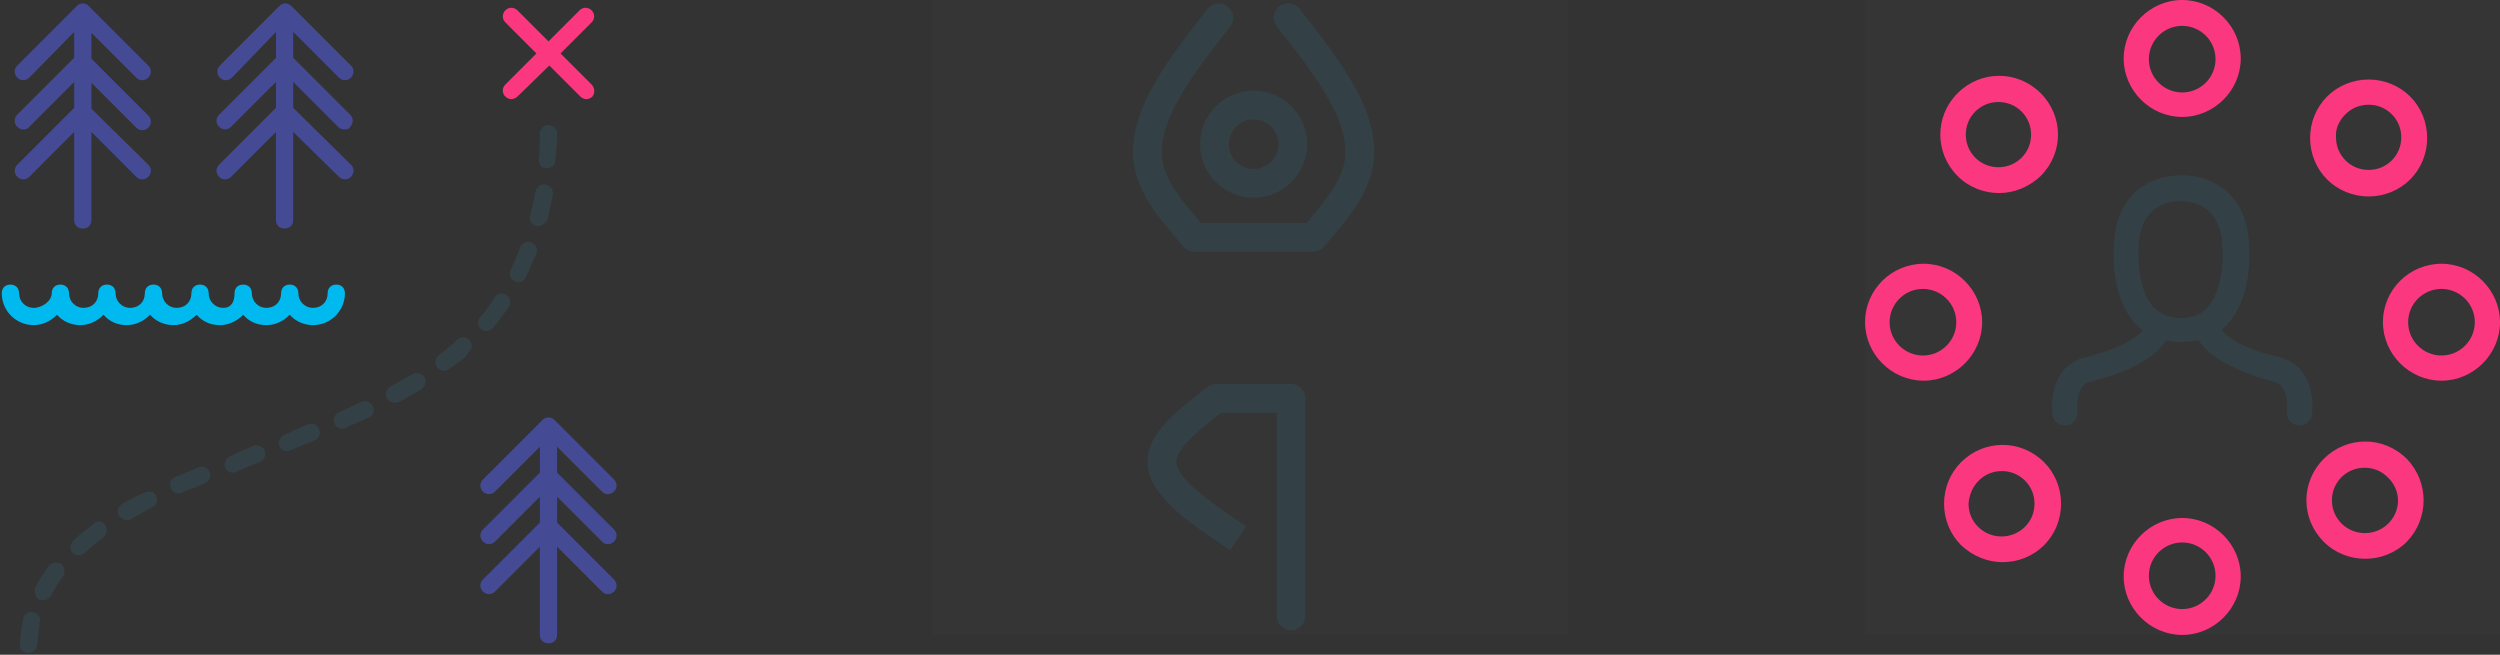 <?xml version="1.0" encoding="UTF-8"?>
<svg width="252px" height="66px" viewBox="0 0 252 66" version="1.1" xmlns="http://www.w3.org/2000/svg" xmlns:xlink="http://www.w3.org/1999/xlink">
    <rect x="0" y="0" width="252" height="66" fill="#333333" stroke="none"/>
    <!-- Generator: Sketch 50.2 (55047) - http://www.bohemiancoding.com/sketch -->
    <title>schedule-graphic</title>
    <desc>Created with Sketch.</desc>
    <defs></defs>
    <g id="Page-1" stroke="none" stroke-width="1" fill="none" fill-rule="evenodd">
        <g id="Artboard" transform="translate(-39, -14)">
            <g id="schedule-graphic" transform="translate(39, 14)">
                <g id="adventure">
                    <path d="M51.025,29.728 C51.46,29.99 51.548,30.509 51.287,30.944 C50.764,31.64 50.244,32.421 49.721,33.029 C49.548,33.202 49.287,33.375 49.025,33.375 C48.852,33.375 48.679,33.287 48.502,33.202 C48.156,32.94 48.068,32.333 48.414,31.986 C48.937,31.378 49.372,30.682 49.891,29.986 C50.071,29.555 50.679,29.467 51.025,29.728 L51.025,29.728 Z" id="Fill-1" fill="#334146"></path>
                    <path d="M42.506,39.206 C41.809,39.64 41.028,40.075 40.244,40.51 C40.071,40.598 39.983,40.598 39.809,40.598 C39.463,40.598 39.202,40.425 39.028,40.163 C38.767,39.729 38.94,39.206 39.375,38.948 C40.156,38.513 40.852,38.167 41.548,37.732 C41.983,37.471 42.506,37.644 42.764,37.994 C43.028,38.421 42.855,38.944 42.506,39.206 L42.506,39.206 Z" id="Fill-2" fill="#334146"></path>
                    <path d="M55.11,16.951 C54.587,16.951 54.241,16.516 54.329,15.993 C54.417,15.212 54.417,14.343 54.417,13.474 C54.417,13.039 54.852,12.604 55.287,12.604 C55.809,12.604 56.156,13.039 56.156,13.474 C56.156,14.343 56.068,15.212 55.983,16.081 C55.979,16.604 55.633,16.951 55.11,16.951 C55.198,16.951 55.11,16.951 55.11,16.951 Z" id="Fill-3" fill="#334146"></path>
                    <path d="M53.025,27.905 C52.852,28.252 52.591,28.428 52.244,28.428 C52.156,28.428 51.983,28.428 51.898,28.34 C51.463,28.167 51.29,27.644 51.463,27.209 C51.81,26.513 52.16,25.732 52.421,24.948 C52.594,24.513 53.117,24.252 53.552,24.425 C53.986,24.598 54.248,25.121 54.075,25.556 C53.722,26.252 53.372,27.121 53.026,27.905 L53.025,27.905 Z" id="Fill-4" fill="#334146"></path>
                    <path d="M46.333,36.421 C45.987,36.682 45.637,36.944 45.291,37.202 C45.117,37.29 44.944,37.375 44.768,37.375 C44.506,37.375 44.245,37.287 44.072,37.028 C43.81,36.682 43.81,36.071 44.245,35.813 C44.591,35.551 44.853,35.29 45.202,35.032 C45.549,34.77 45.81,34.509 46.072,34.251 C46.418,33.905 46.941,33.905 47.287,34.251 C47.633,34.597 47.633,35.12 47.287,35.467 C47.029,35.901 46.679,36.163 46.333,36.421 L46.333,36.421 Z" id="Fill-5" fill="#334146"></path>
                    <path d="M37.206,42.071 C36.425,42.417 35.64,42.767 34.859,43.113 C34.771,43.202 34.598,43.202 34.513,43.202 C34.167,43.202 33.817,43.028 33.732,42.679 C33.559,42.244 33.732,41.721 34.167,41.548 C34.948,41.202 35.732,40.852 36.428,40.506 C36.863,40.332 37.386,40.506 37.559,40.94 C37.813,41.378 37.64,41.898 37.206,42.071 L37.206,42.071 Z" id="Fill-6" fill="#334146"></path>
                    <path d="M10.604,52.937 C10.866,53.283 10.777,53.894 10.431,54.152 C9.735,54.675 9.127,55.195 8.519,55.718 C8.346,55.891 8.173,55.979 7.912,55.979 C7.65,55.979 7.477,55.891 7.304,55.718 C6.957,55.371 7.042,54.848 7.392,54.502 C8,53.894 8.696,53.371 9.392,52.852 C9.735,52.417 10.343,52.502 10.604,52.937 L10.604,52.937 Z" id="Fill-7" fill="#334146"></path>
                    <path d="M3.566,59.199 C3.912,58.418 4.435,57.722 4.958,57.026 C5.219,56.679 5.827,56.591 6.174,56.853 C6.52,57.114 6.608,57.722 6.347,58.068 C5.912,58.676 5.477,59.372 5.131,60.068 C4.958,60.33 4.697,60.503 4.35,60.503 C4.177,60.503 4.089,60.503 3.916,60.415 C3.566,60.153 3.389,59.634 3.566,59.199 L3.566,59.199 Z" id="Fill-8" fill="#334146"></path>
                    <path d="M14.605,49.637 C15.039,49.464 15.562,49.549 15.735,49.983 C15.909,50.418 15.824,50.941 15.389,51.114 C14.608,51.549 13.912,51.895 13.216,52.33 C13.043,52.418 12.954,52.418 12.781,52.418 C12.52,52.418 12.173,52.245 12,51.983 C11.739,51.549 11.912,51.026 12.347,50.768 C13.039,50.418 13.735,49.983 14.605,49.637 L14.605,49.637 Z" id="Fill-9" fill="#334146"></path>
                    <path d="M19.993,47.114 C20.428,46.94 20.951,47.114 21.124,47.548 C21.297,47.983 21.124,48.506 20.689,48.679 C19.908,49.025 19.124,49.375 18.343,49.637 C18.255,49.725 18.082,49.725 17.997,49.725 C17.65,49.725 17.389,49.552 17.216,49.202 C17.042,48.767 17.216,48.244 17.65,48.071 C18.428,47.81 19.212,47.463 19.993,47.114 L19.993,47.114 Z" id="Fill-10" fill="#334146"></path>
                    <path d="M31.032,42.767 C31.467,42.594 31.99,42.767 32.163,43.29 C32.336,43.725 32.163,44.248 31.64,44.421 C30.859,44.767 30.075,45.029 29.294,45.378 C29.205,45.378 29.12,45.467 28.947,45.467 C28.601,45.467 28.251,45.294 28.166,44.944 C27.993,44.509 28.255,43.986 28.689,43.813 C29.467,43.463 30.251,43.117 31.032,42.767 L31.032,42.767 Z" id="Fill-11" fill="#334146"></path>
                    <path d="M25.555,44.94 C25.989,44.767 26.512,45.029 26.686,45.463 C26.859,45.898 26.597,46.421 26.163,46.594 C25.382,46.856 24.597,47.202 23.816,47.552 C23.728,47.552 23.643,47.64 23.47,47.64 C23.124,47.64 22.774,47.467 22.689,47.117 C22.516,46.682 22.777,46.159 23.212,45.986 C23.993,45.548 24.774,45.29 25.555,44.94 L25.555,44.94 Z" id="Fill-12" fill="#334146"></path>
                    <path d="M54.241,22.774 L54.068,22.774 C53.633,22.686 53.287,22.166 53.46,21.732 C53.633,20.951 53.806,20.166 53.983,19.297 C54.071,18.862 54.506,18.516 55.025,18.601 C55.46,18.689 55.806,19.124 55.721,19.643 C55.548,20.513 55.375,21.382 55.198,22.163 C54.937,22.512 54.59,22.774 54.241,22.774 L54.241,22.774 Z" id="Fill-13" fill="#334146"></path>
                    <path d="M3.739,65.022 C3.739,65.457 3.304,65.803 2.869,65.803 L2.781,65.803 C2.258,65.803 1.912,65.369 2,64.846 C2.088,63.976 2.173,63.107 2.347,62.326 C2.435,61.892 2.954,61.545 3.389,61.718 C3.824,61.807 4.17,62.326 3.997,62.761 C3.912,63.457 3.824,64.238 3.739,65.022 L3.739,65.022 Z" id="Fill-14" fill="#334146"></path>
                    <path d="M59.718,9.735 C59.545,9.908 59.283,9.996 59.11,9.996 C58.937,9.996 58.676,9.908 58.502,9.735 L55.372,6.604 L52.156,9.735 C51.983,9.908 51.721,9.996 51.548,9.996 C51.375,9.996 51.114,9.908 50.94,9.735 C50.594,9.389 50.594,8.866 50.94,8.519 L54.071,5.389 L50.94,2.258 C50.594,1.911 50.594,1.389 50.94,1.042 C51.287,0.696 51.81,0.696 52.156,1.042 L55.287,4.173 L58.417,1.042 C58.764,0.696 59.287,0.696 59.633,1.042 C59.979,1.389 59.979,1.912 59.633,2.258 L56.502,5.389 L59.633,8.519 C59.979,8.866 59.979,9.389 59.718,9.735 L59.718,9.735 Z" id="Fill-15" fill="#FB3780"></path>
                    <path d="M14.951,16.605 C15.297,16.951 15.297,17.474 14.951,17.82 C14.777,17.994 14.516,18.082 14.343,18.082 C14.081,18.082 13.908,17.994 13.735,17.82 L9.215,13.301 L9.215,22.167 C9.215,22.689 8.869,23.036 8.346,23.036 C7.823,23.036 7.477,22.689 7.477,22.167 L7.477,13.301 L2.957,17.82 C2.611,18.167 2.088,18.167 1.742,17.82 C1.395,17.474 1.395,16.951 1.742,16.605 L7.48,10.866 L7.48,8.258 L2.961,12.778 C2.781,13.039 2.519,13.039 2.346,13.039 C2.085,13.039 1.912,12.951 1.738,12.778 C1.392,12.432 1.392,11.909 1.738,11.562 L7.477,5.824 L7.477,3.216 L2.954,7.824 C2.608,8.17 2.085,8.17 1.739,7.824 C1.392,7.477 1.392,6.955 1.739,6.608 L7.735,0.612 C7.908,0.438 8.081,0.35 8.343,0.35 C8.604,0.35 8.778,0.438 8.951,0.612 L14.947,6.608 C15.294,6.955 15.294,7.477 14.947,7.824 C14.774,7.997 14.513,8.085 14.34,8.085 C14.078,8.085 13.905,7.997 13.732,7.824 L9.212,3.304 L9.212,5.912 L14.951,11.651 C15.297,11.997 15.297,12.52 14.951,12.866 C14.604,13.213 14.081,13.213 13.735,12.866 L9.216,8.347 L9.216,10.955 L14.951,16.605 Z" id="Fill-16" fill="#444B94"></path>
                    <path d="M35.378,16.605 C35.725,16.951 35.725,17.474 35.378,17.82 C35.032,18.167 34.509,18.167 34.163,17.82 L29.555,13.301 L29.555,22.167 C29.555,22.689 29.209,23.036 28.686,23.036 C28.163,23.036 27.816,22.689 27.816,22.167 L27.816,13.301 L23.297,17.82 C23.124,17.994 22.862,18.082 22.689,18.082 C22.428,18.082 22.255,17.994 22.081,17.82 C21.735,17.474 21.735,16.951 22.081,16.605 L27.82,10.866 L27.82,8.258 L23.3,12.778 C22.954,13.124 22.431,13.124 22.085,12.778 C21.738,12.432 21.738,11.909 22.085,11.562 L27.823,5.824 L27.823,3.216 L23.382,7.824 C23.209,7.997 22.947,8.085 22.774,8.085 C22.513,8.085 22.339,7.997 22.166,7.824 C21.82,7.477 21.82,6.955 22.166,6.608 L28.163,0.612 C28.251,0.523 28.336,0.438 28.424,0.438 C28.513,0.35 28.686,0.35 28.771,0.35 C28.859,0.35 29.032,0.35 29.117,0.438 C29.205,0.527 29.29,0.527 29.379,0.612 L35.375,6.608 C35.721,6.955 35.721,7.477 35.375,7.824 C35.029,8.17 34.506,8.17 34.159,7.824 L29.555,3.216 L29.555,5.824 L35.294,11.562 C35.64,11.909 35.64,12.432 35.294,12.778 C35.205,13.039 34.944,13.039 34.682,13.039 C34.421,13.039 34.248,12.951 34.075,12.778 L29.555,8.258 L29.555,10.866 L35.378,16.605 Z" id="Fill-17" fill="#444B94"></path>
                    <path d="M61.891,58.414 C62.238,58.76 62.238,59.283 61.891,59.63 C61.718,59.803 61.457,59.891 61.283,59.891 C61.022,59.891 60.849,59.803 60.676,59.63 L56.156,55.11 L56.156,63.976 C56.156,64.499 55.81,64.845 55.287,64.845 C54.764,64.845 54.417,64.499 54.417,63.976 L54.417,55.11 L49.898,59.63 C49.552,59.976 49.029,59.976 48.682,59.63 C48.336,59.283 48.336,58.76 48.682,58.414 L54.421,52.675 L54.421,50.068 L49.901,54.587 C49.555,54.934 49.032,54.934 48.686,54.587 C48.34,54.241 48.34,53.718 48.686,53.372 L54.424,47.633 L54.424,45.025 L49.895,49.548 C49.548,49.894 49.025,49.894 48.679,49.548 C48.333,49.202 48.333,48.679 48.679,48.333 L54.676,42.336 C54.849,42.163 55.022,42.075 55.284,42.075 C55.545,42.075 55.718,42.163 55.891,42.336 L61.888,48.333 C62.234,48.679 62.234,49.202 61.888,49.548 C61.715,49.721 61.453,49.81 61.28,49.81 C61.019,49.81 60.845,49.721 60.672,49.548 L56.153,45.029 L56.153,47.636 L61.891,53.375 C62.238,53.721 62.238,54.244 61.891,54.591 C61.718,54.764 61.457,54.852 61.284,54.852 C61.022,54.852 60.849,54.764 60.676,54.591 L56.156,50.071 L56.156,52.679 L61.891,58.414 Z" id="Fill-18" fill="#444B94"></path>
                    <path d="M23.643,29.555 C23.643,29.032 23.99,28.686 24.513,28.686 C25.035,28.686 25.382,29.032 25.382,29.555 C25.382,30.336 25.99,31.032 26.859,31.032 C27.728,31.032 28.336,30.424 28.336,29.555 C28.336,29.032 28.682,28.686 29.205,28.686 C29.728,28.686 30.074,29.032 30.074,29.555 C30.074,30.336 30.682,31.032 31.552,31.032 C32.421,31.032 33.029,30.424 33.029,29.555 C33.029,29.032 33.375,28.686 33.898,28.686 C34.421,28.686 34.767,29.032 34.767,29.555 C34.767,31.294 33.375,32.771 31.552,32.771 C30.682,32.771 29.813,32.424 29.205,31.728 C28.597,32.336 27.813,32.771 26.859,32.771 C25.901,32.771 25.12,32.424 24.513,31.728 C23.905,32.336 23.12,32.771 22.166,32.771 C21.209,32.771 20.428,32.424 19.82,31.728 C19.212,32.336 18.428,32.771 17.474,32.771 C16.604,32.771 15.735,32.424 15.127,31.728 C14.519,32.336 13.735,32.771 12.781,32.771 C11.823,32.771 11.042,32.424 10.435,31.728 C9.827,32.336 9.042,32.771 8.088,32.771 C7.219,32.771 6.35,32.424 5.742,31.728 C5.134,32.336 4.35,32.771 3.396,32.771 C1.657,32.771 0.18,31.379 0.18,29.555 C0.18,29.032 0.526,28.686 1.049,28.686 C1.572,28.686 1.918,29.032 1.918,29.555 C1.918,30.336 2.526,31.032 3.396,31.032 C4.258,31.032 5.216,30.336 5.216,29.555 C5.216,29.032 5.562,28.686 6.085,28.686 C6.608,28.686 6.954,29.032 6.954,29.555 C6.954,30.336 7.562,31.032 8.431,31.032 C9.3,31.032 9.908,30.424 9.908,29.555 C9.908,29.032 10.255,28.686 10.778,28.686 C11.3,28.686 11.647,29.032 11.647,29.555 C11.647,30.336 12.255,31.032 13.124,31.032 C13.993,31.032 14.601,30.424 14.601,29.555 C14.601,29.032 14.947,28.686 15.47,28.686 C15.993,28.686 16.339,29.032 16.339,29.555 C16.339,30.336 16.947,31.032 17.817,31.032 C18.686,31.032 19.294,30.424 19.294,29.555 C19.294,29.032 19.64,28.686 20.163,28.686 C20.686,28.686 21.032,29.032 21.032,29.555 C21.032,30.336 21.64,31.032 22.509,31.032 C23.382,31.032 23.643,30.336 23.643,29.555 L23.643,29.555 Z" id="Fill-19" fill="#00BAEF"></path>
                </g>
                <g id="yoga/tree" transform="translate(94, 0)">
                    <rect id="Rectangle" fill-opacity="0.01" fill="#FFFFFF" x="0" y="0" width="64" height="64"></rect>
                    <g id="tree" transform="translate(20, 0)" fill="#334146">
                        <path d="M6.968,14.533 C6.968,17.508 9.392,19.926 12.373,19.926 C15.345,19.926 17.76,17.505 17.76,14.533 C17.76,11.558 15.342,9.137 12.373,9.137 C9.392,9.137 6.968,11.558 6.968,14.533 Z M12.373,12.033 C13.747,12.033 14.864,13.156 14.864,14.533 C14.864,15.91 13.747,17.03 12.373,17.03 C10.99,17.03 9.864,15.91 9.864,14.533 C9.864,13.153 10.99,12.033 12.373,12.033 Z" id="Fill-1"></path>
                        <path d="M9.751,0.659 C9.121,0.167 8.202,0.291 7.707,0.919 C3.411,6.4 -1.029,12.065 0.529,17.613 C1.278,20.244 3.326,22.596 5.306,24.873 C5.317,24.884 5.328,24.893 5.342,24.907 C5.385,24.952 5.43,24.992 5.478,25.031 C5.509,25.057 5.538,25.085 5.569,25.108 C5.62,25.144 5.676,25.175 5.735,25.204 C5.767,25.218 5.795,25.238 5.826,25.252 C5.9,25.283 5.979,25.308 6.055,25.328 C6.072,25.331 6.089,25.339 6.103,25.342 C6.199,25.362 6.298,25.373 6.4,25.373 L18.343,25.373 C18.445,25.373 18.544,25.362 18.64,25.342 C18.657,25.339 18.677,25.331 18.694,25.325 C18.77,25.306 18.846,25.283 18.92,25.252 C18.951,25.238 18.979,25.218 19.007,25.204 C19.064,25.173 19.121,25.144 19.174,25.108 C19.205,25.085 19.231,25.059 19.262,25.037 C19.31,24.997 19.358,24.955 19.401,24.907 C19.412,24.895 19.423,24.887 19.435,24.876 C21.417,22.593 23.467,20.235 24.194,17.616 C25.775,12.053 21.309,6.38 16.994,0.894 C16.499,0.266 15.588,0.156 14.961,0.651 C14.333,1.145 14.222,2.056 14.717,2.684 C18.586,7.602 22.585,12.684 21.406,16.833 C20.897,18.668 19.307,20.597 17.678,22.48 L7.056,22.48 C5.427,20.6 3.838,18.671 3.312,16.83 C2.149,12.701 6.131,7.622 10.003,2.681 C10.503,2.048 10.382,1.151 9.751,0.659 L9.751,0.659 Z" id="Fill-2"></path>
                        <path d="M16.137,63.518 C16.937,63.518 17.585,62.87 17.585,62.07 L17.585,40.155 C17.585,39.355 16.937,38.707 16.137,38.707 L8.603,38.707 C8.589,38.707 8.572,38.713 8.558,38.713 C8.507,38.715 8.459,38.721 8.408,38.727 C8.363,38.732 8.317,38.738 8.272,38.749 C8.227,38.761 8.187,38.775 8.142,38.789 C8.094,38.803 8.046,38.82 8.004,38.84 C7.964,38.857 7.93,38.879 7.893,38.899 C7.848,38.925 7.8,38.953 7.757,38.984 C7.746,38.993 7.732,38.998 7.721,39.007 C4.814,41.252 2.07,43.37 1.705,45.947 C1.211,49.578 5.481,52.437 10.006,55.464 L11.615,53.057 C8.368,50.882 4.327,48.178 4.576,46.346 C4.763,45.031 7.079,43.167 9.101,41.6 L14.692,41.6 L14.692,62.067 C14.689,62.871 15.337,63.518 16.137,63.518 L16.137,63.518 Z" id="Fill-3"></path>
                    </g>
                </g>
                <g id="network/network-color" transform="translate(188, 0)">
                    <rect id="Rectangle" fill-opacity="0.01" fill="#FFFFFF" x="0" y="0" width="64" height="64"></rect>
                    <path d="M31.966,11.787 C35.189,11.787 37.866,9.116 37.866,5.894 C37.866,2.674 35.192,0 31.966,0 C28.742,0 26.066,2.671 26.066,5.894 C26.066,9.116 28.742,11.787 31.966,11.787 Z M31.966,2.607 C33.817,2.607 35.326,4.114 35.326,5.964 C35.326,7.813 33.817,9.32 31.966,9.32 C30.114,9.32 28.606,7.813 28.606,5.964 C28.606,4.114 30.114,2.607 31.966,2.607 Z M31.966,52.213 C28.742,52.213 26.066,54.884 26.066,58.106 C26.066,61.326 28.74,64 31.966,64 C35.189,64 37.866,61.329 37.866,58.106 C37.866,54.884 35.189,52.213 31.966,52.213 Z M31.966,61.393 C30.114,61.393 28.606,59.886 28.606,58.036 C28.606,56.187 30.114,54.68 31.966,54.68 C33.817,54.68 35.326,56.187 35.326,58.036 C35.326,59.886 33.817,61.393 31.966,61.393 Z M0,32.479 C0,35.699 2.674,38.373 5.9,38.373 C9.123,38.373 11.8,35.701 11.8,32.479 C11.8,29.259 9.126,26.585 5.9,26.585 C2.677,26.588 0,29.19 0,32.479 Z M9.193,32.479 C9.193,34.328 7.684,35.835 5.833,35.835 C3.981,35.835 2.473,34.328 2.473,32.479 C2.473,30.63 3.981,29.123 5.833,29.123 C7.684,29.123 9.193,30.63 9.193,32.479 Z M52.2,32.479 C52.2,35.699 54.874,38.373 58.1,38.373 C61.323,38.373 64,35.701 64,32.479 C64,29.259 61.326,26.585 58.1,26.585 C54.874,26.588 52.2,29.19 52.2,32.479 Z M58.1,29.123 C59.951,29.123 61.46,30.63 61.46,32.479 C61.46,34.328 59.951,35.835 58.1,35.835 C56.248,35.835 54.74,34.328 54.74,32.479 C54.737,30.63 56.246,29.123 58.1,29.123 Z M17.697,17.747 C20.028,15.419 20.028,11.717 17.697,9.389 C15.366,7.06 11.661,7.06 9.33,9.389 C6.999,11.717 6.999,15.419 9.33,17.747 C10.495,18.912 12.004,19.46 13.515,19.46 C15.023,19.46 16.532,18.845 17.698,17.747 L17.697,17.747 Z M10.152,13.569 C10.152,12.678 10.495,11.856 11.111,11.241 C11.728,10.625 12.553,10.283 13.442,10.283 C14.335,10.283 15.157,10.625 15.773,11.241 C16.39,11.856 16.733,12.681 16.733,13.569 C16.733,14.461 16.39,15.282 15.773,15.898 C15.157,16.513 14.332,16.856 13.442,16.856 C12.55,16.856 11.728,16.513 11.111,15.898 C10.495,15.282 10.152,14.458 10.152,13.569 Z M54.601,46.252 C52.27,43.923 48.564,43.923 46.233,46.252 C43.902,48.58 43.902,52.282 46.233,54.61 C47.399,55.774 48.907,56.323 50.419,56.323 C51.927,56.323 53.436,55.774 54.604,54.61 C56.865,52.282 56.865,48.58 54.601,46.252 L54.601,46.252 Z M52.75,52.761 C51.447,54.062 49.32,54.062 48.018,52.761 C47.401,52.145 47.059,51.321 47.059,50.432 C47.059,49.541 47.401,48.719 48.018,48.104 C48.634,47.488 49.459,47.146 50.349,47.146 C51.241,47.146 52.064,47.488 52.68,48.104 C54.052,49.402 54.052,51.457 52.75,52.761 L52.75,52.761 Z M13.858,56.666 C15.367,56.666 16.875,56.117 18.043,54.953 C19.142,53.855 19.758,52.349 19.758,50.772 C19.758,49.196 19.142,47.689 18.043,46.591 C15.712,44.263 12.007,44.263 9.676,46.591 C8.577,47.689 7.961,49.196 7.961,50.772 C7.961,52.349 8.577,53.855 9.676,54.953 C10.839,56.05 12.347,56.666 13.858,56.666 L13.858,56.666 Z M11.457,48.444 C12.074,47.828 12.899,47.485 13.788,47.485 C14.681,47.485 15.503,47.828 16.119,48.444 C16.736,49.059 17.079,49.884 17.079,50.772 C17.079,51.663 16.736,52.485 16.119,53.101 C14.817,54.401 12.69,54.401 11.388,53.101 C10.771,52.485 10.428,51.661 10.428,50.772 C10.495,49.884 10.838,49.059 11.457,48.444 Z M50.759,19.803 C52.337,19.803 53.846,19.187 54.944,18.09 C56.043,16.992 56.659,15.485 56.659,13.909 C56.659,12.332 56.043,10.826 54.944,9.728 C53.846,8.631 52.337,8.015 50.759,8.015 C49.181,8.015 47.672,8.631 46.574,9.728 C45.475,10.826 44.859,12.332 44.859,13.909 C44.859,15.485 45.475,16.992 46.574,18.09 C47.672,19.187 49.183,19.803 50.759,19.803 Z M48.428,11.513 C49.044,10.898 49.869,10.555 50.759,10.555 C51.651,10.555 52.474,10.898 53.09,11.513 C53.706,12.129 54.049,12.953 54.049,13.842 C54.049,14.733 53.706,15.555 53.09,16.17 C52.474,16.786 51.648,17.128 50.759,17.128 C49.867,17.128 49.044,16.786 48.428,16.17 C47.812,15.555 47.469,14.73 47.469,13.842 C47.399,13.02 47.742,12.198 48.428,11.513 Z" id="network" fill="#FB3780"></path>
                    <path d="M35.945,33.233 L35.944,33.233 C36.494,33.985 38.069,35.152 41.847,36.04 C44.111,36.589 45.277,38.714 45.07,41.728 C45.003,42.343 44.454,42.892 43.768,42.892 L43.699,42.892 C43.013,42.822 42.463,42.207 42.533,41.522 C42.6,40.564 42.533,38.851 41.298,38.508 C36.36,37.207 34.372,35.494 33.616,34.261 C33.07,34.397 32.52,34.467 31.971,34.467 L31.901,34.467 L31.832,34.467 L31.762,34.467 C31.28,34.467 30.8,34.4 30.32,34.33 C29.498,35.634 27.51,37.277 22.639,38.511 C21.404,38.784 21.334,40.497 21.404,41.524 C21.473,42.21 20.924,42.825 20.238,42.895 L20.168,42.895 C19.482,42.895 18.936,42.416 18.866,41.731 C18.66,38.714 19.895,36.592 22.09,36.043 C25.725,35.152 27.373,34.057 27.99,33.302 C27.716,33.096 27.44,32.821 27.167,32.548 C24.697,29.74 25.04,25.08 25.109,24.532 C25.383,18.981 29.428,17.61 31.899,17.68 C34.3,17.61 38.415,18.981 38.688,24.532 C38.758,25.08 39.101,29.737 36.631,32.548 C36.424,32.821 36.218,33.027 35.945,33.233 Z M31.896,32.068 L31.896,32.068 C33.131,31.999 34.024,31.656 34.57,30.904 C36.081,29.191 36.148,25.905 36.012,24.807 L36.012,24.738 C35.805,20.354 32.512,20.284 31.826,20.284 L31.757,20.284 L31.62,20.284 C30.731,20.284 27.781,20.627 27.574,24.738 L27.574,24.807 C27.507,25.971 27.507,29.191 29.016,30.904 C29.702,31.656 30.661,32.068 31.896,32.068 C31.829,32.068 31.896,32.068 31.896,32.068 Z" id="Combined-Shape" fill="#334146"></path>
                </g>
            </g>
        </g>
    </g>
</svg>